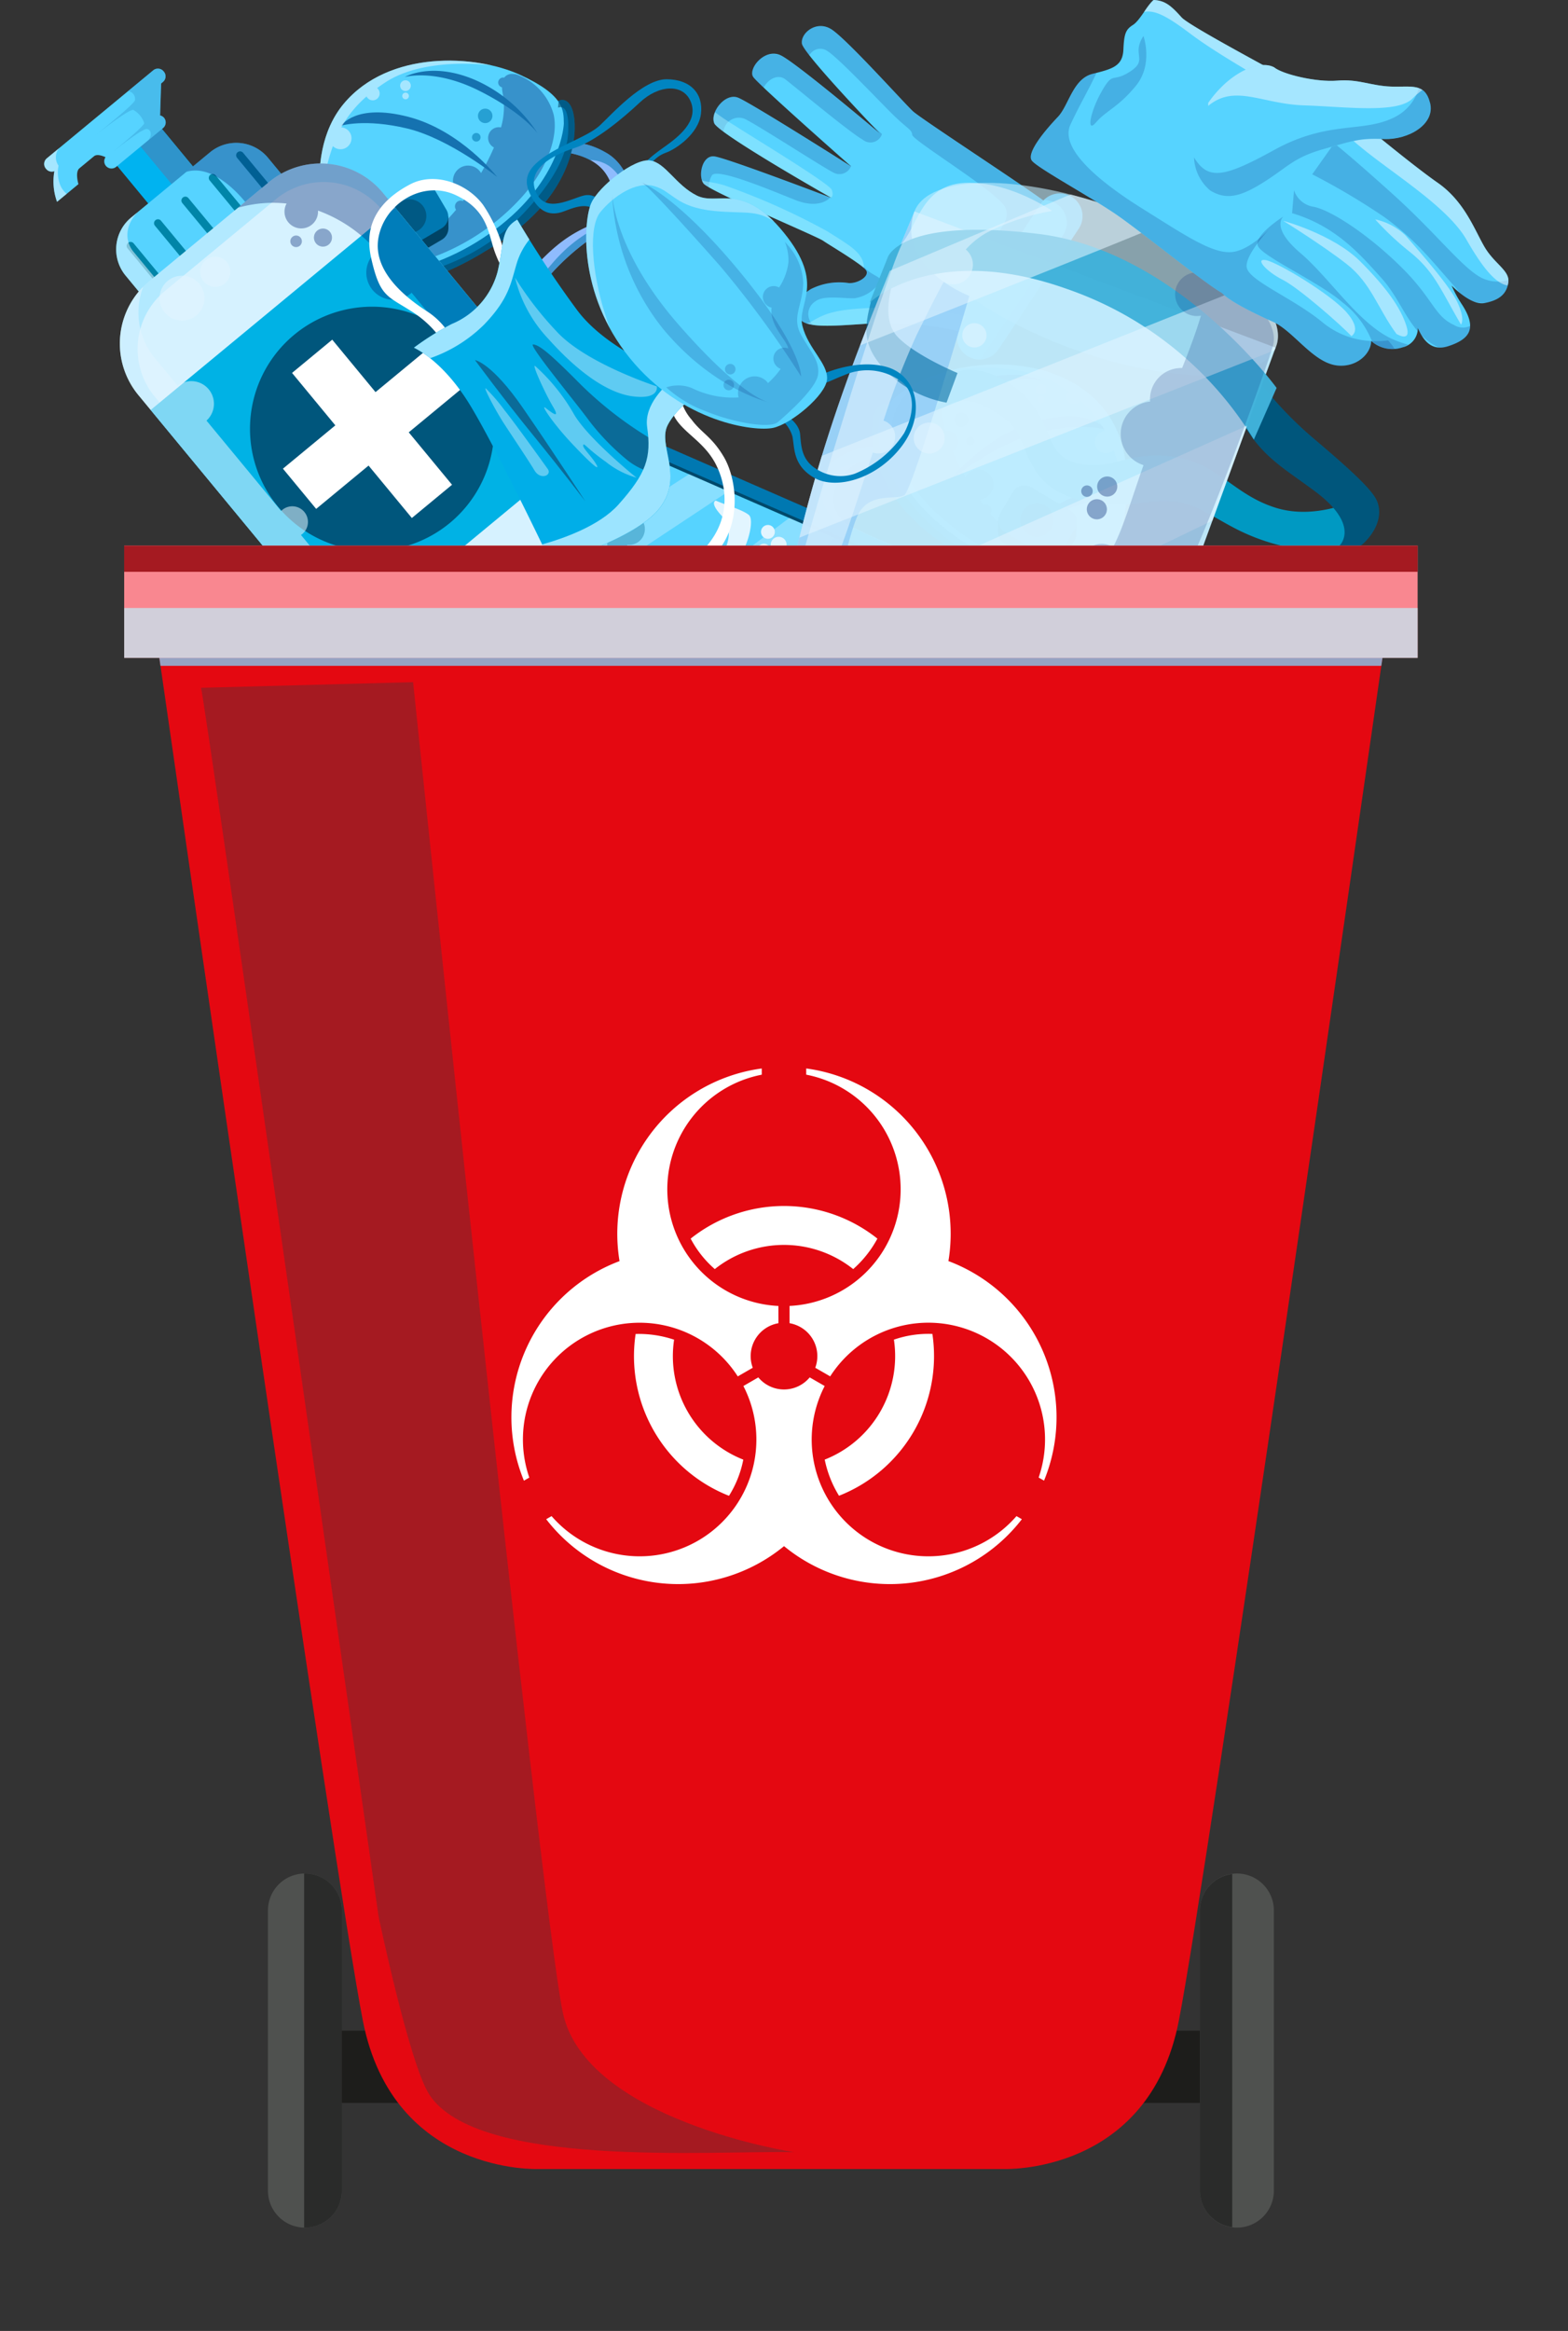 <svg xmlns="http://www.w3.org/2000/svg" width="188.348" height="279.804" viewBox="0 0 188.348 279.804">
  <rect x="0" y="0" width="188.348" height="279.804" fill="#333333" stroke="none"/>
  <g id="Grupo_70680" data-name="Grupo 70680" transform="translate(-833.584 -3723.685)">
    <g id="Grupo_70679" data-name="Grupo 70679" transform="translate(0 -7.196)">
      <g id="Grupo_70678" data-name="Grupo 70678">
        <g id="Grupo_70677" data-name="Grupo 70677">
          <g id="Grupo_70671" data-name="Grupo 70671">
            <g id="g4329">
              <path id="path4295" d="M901.515,3749.185s3.158.275,4.712,2.368,1.443,5-1.574,6.3-4.948,2.821-8.186,6.593-6.5,4.548-11.256,4.051-3.6-3.917-3.6-3.917l-1.155-.115s-.833,4.826,5.009,5.662,10.452-1.47,12.528-4.175a28.294,28.294,0,0,1,8.9-7.9c3.83-2.008,2.607-6.994-.39-8.772s-4.924-1.152-4.924-1.152Z" fill="#8fbbfd"/>
              <path id="path4297" d="M900.327,3743.222c.684-.633,1.963-.6,2.245,1.973s-.467,9.181-8.8,14.646c-7.693,5.049-10.741,5.014-15.693,5.116s-4.265-1.63-3.838-2.43S900.327,3743.222,900.327,3743.222Z" fill="#0078b1"/>
              <path id="path4299" d="M901.311,3745.732s-.225,6.749-8.283,12.726-16.482,6.1-18.317,4.417-5.254-13.063.165-19.544,15.871-5.916,21.217-3.454S901.279,3744.145,901.311,3745.732Z" fill="#56d3ff"/>
              <path id="path4301" d="M895.169,3739.76a1.141,1.141,0,0,0-1.023.442.627.627,0,0,0-.12-.013.6.6,0,0,0-.6.594v0a.594.594,0,0,0,.457.578,4.86,4.86,0,0,0,.09.76,8.831,8.831,0,0,1-.207,4.057,1.218,1.218,0,0,0-.261-.028,1.288,1.288,0,0,0-.588,2.434,28.246,28.246,0,0,1-1.548,3.07,1.811,1.811,0,0,0-3.374.913h0a1.812,1.812,0,0,0,1.663,1.806c-.152.222-.308.432-.464.643a.706.706,0,0,0-.267-.055.692.692,0,0,0-.692.693.7.7,0,0,0,.132.408,19.906,19.906,0,0,1-9.759,6.416s-2.254.468-1.326.708,3.765-.074,7.392-1.112a27.036,27.036,0,0,0,11.139-7.052c3.216-3.344,4.927-7.471,4.271-10.409a7.1,7.1,0,0,0-4.486-4.807A2.51,2.51,0,0,0,895.169,3739.76Z" fill="#002172" opacity="0.364" style="isolation: isolate"/>
              <path id="path4303" d="M873.53,3753.24s1.622-.438,5.5,1.111a13.374,13.374,0,0,1,5.988,5.325s-4.15-3.945-7.624-4.756a25.284,25.284,0,0,0-4.508-.811Z" fill="#1572b0"/>
              <path id="path4305" d="M885.285,3754.379a1.628,1.628,0,0,0-1.8-.094l-4.461,2.625-1.025.006.023,1.411v.005a1.63,1.63,0,0,0,.224.931l1.506,2.559a1.629,1.629,0,0,0,2.234.58l4.663-2.744a1.621,1.621,0,0,0,.8-1.416h.007l-.025-1.377-.528,0-1.181-2a1.632,1.632,0,0,0-.433-.484Z" fill="#004364"/>
              <path id="rect4307" d="M885.694,3753.492l1.506,2.56a1.629,1.629,0,0,1-.579,2.236l-4.661,2.744a1.63,1.63,0,0,1-2.236-.579l-1.507-2.559a1.629,1.629,0,0,1,.58-2.236l4.661-2.744A1.63,1.63,0,0,1,885.694,3753.492Z" fill="#0078b1"/>
              <path id="circle4309" d="M884.338,3758.1a2.015,2.015,0,1,1-.278-2.836A2.016,2.016,0,0,1,884.338,3758.1Z" fill="#005984"/>
              <path id="path4311" d="M874.572,3745.968s2.823-.883,7.925.338,10.813,5.824,10.813,5.824-4.343-5.586-10.69-7.229S874.572,3745.968,874.572,3745.968Z" fill="#1572b0"/>
              <path id="path4313" d="M882.207,3740.128s3.558-1.045,8.912,1.635,7.046,5.128,7.046,5.128a17.084,17.084,0,0,0-7.648-6.471C885.356,3738.266,882.207,3740.128,882.207,3740.128Z" fill="#1572b0"/>
              <path id="path4315" d="M886.994,3738.166c-4.429.1-9.069,1.519-12.117,5.165-4.874,5.828-2.6,15.6-.758,18.734l.187.137s-2.753-4.822-1.782-9.873a25.537,25.537,0,0,1,1.046-3.907,1.316,1.316,0,1,0,1.008-2.255,13.785,13.785,0,0,1,3.037-3.707.829.829,0,1,0,1.269-1.006c.335-.244.682-.487,1.055-.726,4.755-3.065,12.4-2.041,12.66-2.005A23.246,23.246,0,0,0,886.994,3738.166Z" fill="#e2f5ff" opacity="0.56" style="isolation: isolate"/>
              <path id="circle4317" d="M892.737,3744.791a.869.869,0,0,1-.869.869h0a.869.869,0,0,1-.869-.869h0a.868.868,0,0,1,.868-.868h0a.869.869,0,0,1,.869.868Z" fill="#0078b1" opacity="0.56" style="isolation: isolate"/>
              <path id="circle4319" d="M891.311,3747.362a.515.515,0,0,1-.516.515h0a.515.515,0,0,1-.516-.515h0a.516.516,0,0,1,.516-.517h0a.516.516,0,0,1,.516.517Z" fill="#0078b1" opacity="0.56" style="isolation: isolate"/>
              <path id="circle4321" d="M882.931,3741.162a.642.642,0,0,1-.643.643h0a.642.642,0,0,1-.642-.643h0a.643.643,0,0,1,.642-.642h0a.643.643,0,0,1,.643.642Z" fill="#e2f5ff" opacity="0.56" style="isolation: isolate"/>
              <path id="circle4323" d="M882.7,3742.4a.4.4,0,0,1-.4.4h0a.4.4,0,0,1-.4-.4h0a.4.4,0,0,1,.4-.4h0a.4.4,0,0,1,.4.4Z" fill="#e2f5ff" opacity="0.56" style="isolation: isolate"/>
              <path id="path4325" d="M902.351,3748.028a3.04,3.04,0,0,0-.767.1l-.069,1.053a8.858,8.858,0,0,1,2.947.917,4.156,4.156,0,0,1,2.324.732s3.127,2.2,1.111,5-4.339,2.389-8.074,6.78-6.662,7.421-13.143,6.586-5.735-3.5-5.624-3.975c.029-.126.216-.17.465-.175a4.218,4.218,0,0,1,.094-.472l-1.157-.116s-.831,4.826,5.01,5.663,10.452-1.471,12.528-4.175a28.28,28.28,0,0,1,8.9-7.9c3.83-2.009,2.606-6.995-.391-8.773A7.714,7.714,0,0,0,902.351,3748.028Z" fill="#0078b1" opacity="0.56" style="isolation: isolate"/>
              <path id="path4327" d="M901.263,3742.889a1.026,1.026,0,0,0-.57.1c-.053.449-.077.815-.077.815.767-.3,1.374.408,1.2,3.179s-2.019,5.823-4.647,8.743a25.825,25.825,0,0,1-13.723,8.081c-6.545,1.39-7.767.477-8.616.007-.654-.363-.464-1.166-.341-1.521a2.149,2.149,0,0,0-.246.236c-.427.8-1.116,2.53,3.837,2.429s8-.066,15.693-5.115c8.327-5.465,9.077-12.069,8.8-14.647-.176-1.61-.743-2.226-1.309-2.306Z" fill="#004364" opacity="0.546" style="isolation: isolate"/>
            </g>
            <g id="g3817">
              <path id="path31" d="M939.406,3785.66s-3.158.275-4.711,2.367-1.444,5,1.573,6.3,4.948,2.821,8.187,6.593,6.5,4.548,11.256,4.052,3.6-3.918,3.6-3.918l1.154-.116s.833,4.827-5.008,5.663-10.452-1.47-12.528-4.174a28.267,28.267,0,0,0-8.9-7.9c-3.83-2.01-2.607-7,.39-8.773s4.924-1.151,4.924-1.151Z" fill="#8fbbfd"/>
              <path id="path29" d="M940.595,3779.7c-.684-.634-1.964-.6-2.246,1.973s.468,9.18,8.795,14.645c7.694,5.049,10.741,5.015,15.693,5.116s4.265-1.63,3.838-2.43S940.595,3779.7,940.595,3779.7Z" fill="#0078b1"/>
              <path id="path27" d="M939.61,3782.206s.225,6.748,8.284,12.726,16.482,6.1,18.317,4.417,5.253-13.063-.165-19.544-15.871-5.916-21.218-3.454S939.643,3780.62,939.61,3782.206Z" fill="#56d3ff"/>
              <path id="path2359" d="M945.752,3776.233a1.145,1.145,0,0,1,1.024.443.681.681,0,0,1,.12-.013.6.6,0,0,1,.6.595v0a.6.6,0,0,1-.457.579,5.006,5.006,0,0,1-.091.76,8.858,8.858,0,0,0,.207,4.057,1.288,1.288,0,0,1,.85,2.406,28.245,28.245,0,0,0,1.547,3.07,1.811,1.811,0,0,1,3.374.914h0a1.811,1.811,0,0,1-1.663,1.8c.152.222.308.433.465.643a.692.692,0,0,1,.826,1.046,19.918,19.918,0,0,0,9.76,6.417s2.254.468,1.325.708-3.764-.075-7.391-1.112a27.043,27.043,0,0,1-11.14-7.053c-3.215-3.344-4.926-7.471-4.27-10.409a7.1,7.1,0,0,1,4.486-4.807A2.631,2.631,0,0,1,945.752,3776.233Z" fill="#002172" opacity="0.364" style="isolation: isolate"/>
              <path id="path53" d="M967.392,3789.714s-1.622-.438-5.5,1.111a13.381,13.381,0,0,0-5.988,5.325s4.15-3.945,7.624-4.756a25.31,25.31,0,0,1,4.509-.81Z" fill="#1572b0"/>
              <path id="rect39" d="M955.636,3790.853a1.631,1.631,0,0,1,1.8-.095l4.461,2.626,1.024.006-.022,1.412v0a1.619,1.619,0,0,1-.223.93l-1.506,2.559a1.629,1.629,0,0,1-2.235.58l-4.663-2.744a1.619,1.619,0,0,1-.8-1.416h-.007l.024-1.377.529,0,1.181-2.005a1.617,1.617,0,0,1,.432-.484Z" fill="#004364"/>
              <path id="rect35" d="M955.228,3789.967l-1.507,2.56a1.628,1.628,0,0,0,.579,2.235l4.662,2.744a1.629,1.629,0,0,0,2.236-.579l1.506-2.56a1.628,1.628,0,0,0-.579-2.235l-4.662-2.744A1.629,1.629,0,0,0,955.228,3789.967Z" fill="#0078b1"/>
              <path id="path41" d="M956.583,3794.577a2.015,2.015,0,1,0,.278-2.836A2.015,2.015,0,0,0,956.583,3794.577Z" fill="#005984"/>
              <path id="path49" d="M966.349,3782.442s-2.823-.882-7.925.338-10.813,5.825-10.813,5.825,4.344-5.587,10.691-7.229S966.349,3782.442,966.349,3782.442Z" fill="#1572b0"/>
              <path id="path51" d="M958.715,3776.6s-3.559-1.045-8.913,1.635-7.045,5.128-7.045,5.128a17.085,17.085,0,0,1,7.647-6.471C955.566,3774.739,958.715,3776.6,958.715,3776.6Z" fill="#1572b0"/>
              <path id="path2370" d="M953.928,3774.641c4.429.1,9.068,1.519,12.117,5.164,4.873,5.829,2.6,15.6.757,18.734l-.186.136s2.752-4.821,1.782-9.872a25.786,25.786,0,0,0-1.046-3.907,1.317,1.317,0,1,1-1.009-2.255,13.73,13.73,0,0,0-3.037-3.706.829.829,0,1,1-1.268-1.007c-.335-.244-.682-.487-1.055-.726-4.755-3.064-12.4-2.041-12.66-2A23.119,23.119,0,0,1,953.928,3774.641Z" fill="#e2f5ff" opacity="0.56" style="isolation: isolate"/>
              <path id="path2415" d="M948.185,3781.266a.869.869,0,0,0,.869.868h0a.868.868,0,0,0,.868-.868h0a.868.868,0,0,0-.868-.869h0a.869.869,0,0,0-.869.869Z" fill="#0078b1" opacity="0.56" style="isolation: isolate"/>
              <path id="path2417" d="M949.611,3783.835a.516.516,0,0,0,.516.517h0a.515.515,0,0,0,.515-.517h0a.516.516,0,0,0-.515-.516h0a.517.517,0,0,0-.516.516Z" fill="#0078b1" opacity="0.56" style="isolation: isolate"/>
              <path id="circle2444" d="M957.99,3777.637a.642.642,0,0,0,.643.642h0a.642.642,0,0,0,.643-.642h0a.643.643,0,0,0-.643-.643h0a.643.643,0,0,0-.643.643Z" fill="#e2f5ff" opacity="0.56" style="isolation: isolate"/>
              <path id="path2433" d="M958.22,3778.878a.4.4,0,0,0,.4.4h0a.4.4,0,0,0,.4-.4h0a.4.4,0,0,0-.4-.4h0a.4.4,0,0,0-.4.4Z" fill="#e2f5ff" opacity="0.56" style="isolation: isolate"/>
              <path id="path2449" d="M938.57,3784.5a3.044,3.044,0,0,1,.768.106l.068,1.053a8.84,8.84,0,0,0-2.946.916,4.165,4.165,0,0,0-2.324.732s-3.128,2.2-1.112,5,4.34,2.388,8.075,6.78,6.662,7.421,13.143,6.587,5.734-3.5,5.624-3.976c-.03-.126-.216-.17-.465-.175a4.583,4.583,0,0,0-.094-.472l1.156-.116s.832,4.826-5.01,5.663-10.452-1.47-12.528-4.175a28.261,28.261,0,0,0-8.9-7.9c-3.83-2.009-2.606-7,.391-8.773A7.722,7.722,0,0,1,938.57,3784.5Z" fill="#0078b1" opacity="0.56" style="isolation: isolate"/>
              <path id="path2481" d="M939.658,3779.363a1.024,1.024,0,0,1,.57.1c.053.449.078.815.078.815-.768-.3-1.375.408-1.205,3.179s2.02,5.823,4.648,8.744a25.826,25.826,0,0,0,13.723,8.08c6.544,1.39,7.767.477,8.615.007.655-.362.464-1.166.341-1.521a2.31,2.31,0,0,1,.247.236c.427.8,1.116,2.53-3.837,2.428s-8-.065-15.694-5.115c-8.326-5.464-9.076-12.068-8.795-14.645.176-1.612.743-2.227,1.309-2.307Z" fill="#004364" opacity="0.546" style="isolation: isolate"/>
            </g>
            <g id="layer7">
              <g id="g3798">
                <path id="rect59" d="M846.619,3747.218l3.1-2.559a1.474,1.474,0,0,1,2.079.2l7.4,8.951a1.473,1.473,0,0,1-.2,2.079l-3.1,2.559a1.473,1.473,0,0,1-2.079-.2l-7.4-8.95A1.474,1.474,0,0,1,846.619,3747.218Z" fill="#00b3f0"/>
                <path id="rect59-9" d="M849.432,3744.893l.283-.234a1.474,1.474,0,0,1,2.079.2l7.4,8.951a1.473,1.473,0,0,1-.2,2.079l-.283.234a1.473,1.473,0,0,1-2.079-.2l-7.4-8.951A1.473,1.473,0,0,1,849.432,3744.893Z" fill="#2f94cb"/>
                <path id="rect57" d="M849.343,3756.988l9.456-7.816a4.953,4.953,0,0,1,6.989.663l5.2,6.293a4.952,4.952,0,0,1-.663,6.989l-9.455,7.817a4.954,4.954,0,0,1-6.989-.663l-5.2-6.294A4.954,4.954,0,0,1,849.343,3756.988Z" fill="#56d3ff"/>
                <g id="g82">
                  <path id="rect69" d="M848.97,3760.03a.473.473,0,0,1,.667.063l6,7.256a.473.473,0,0,1-.73.6l-6-7.256A.473.473,0,0,1,848.97,3760.03Z" fill="#0085a8"/>
                  <path id="rect71" d="M852.258,3757.312a.472.472,0,0,1,.666.064l6,7.255a.473.473,0,1,1-.729.6l-6-7.256A.472.472,0,0,1,852.258,3757.312Z" fill="#0085a8"/>
                  <path id="rect73" d="M855.546,3754.594a.472.472,0,0,1,.666.063l6,7.256a.473.473,0,0,1-.729.6l-6-7.256A.472.472,0,0,1,855.546,3754.594Z" fill="#0085a8"/>
                  <path id="rect75" d="M858.833,3751.876a.472.472,0,0,1,.666.064l6,7.255a.473.473,0,1,1-.728.6l-6-7.255A.475.475,0,0,1,858.833,3751.876Z" fill="#0085a8"/>
                  <path id="rect67" d="M862.121,3749.159a.472.472,0,0,1,.666.063l6,7.256a.473.473,0,0,1-.729.6l-6-7.256A.471.471,0,0,1,862.121,3749.159Z" fill="#0085a8"/>
                </g>
                <path id="path2649" d="M849.343,3756.988a4.954,4.954,0,0,0-.662,6.99l2.285,2.764a17.128,17.128,0,0,0,1.911-1.7l-3.261-3.945c-.917-1.109-1.168-2.954.446-4.7Z" fill="#e2f5ff" opacity="0.56" style="isolation: isolate"/>
                <path id="path2682" d="M855.971,3751.508c3.627-1.109,7.314,3.923,7.314,3.923l4.677-2.967-2.174-2.629a4.956,4.956,0,0,0-6.991-.663Z" fill="#002172" opacity="0.364" style="isolation: isolate"/>
                <path id="rect55" d="M851.52,3764.622l14.366-11.877a9.712,9.712,0,0,1,13.7,1.3l24.394,29.507a9.713,9.713,0,0,1-1.3,13.7l-14.366,11.876a9.711,9.711,0,0,1-13.7-1.3l-24.394-29.508A9.711,9.711,0,0,1,851.52,3764.622Z" fill="#b2e9ff"/>
                <path id="path63" d="M839.212,3749.884a.876.876,0,0,0-.119,1.237l.043.051a.866.866,0,0,0,.98.254,7.126,7.126,0,0,0,.321,3.682l2.568-2.123s-.431-1.448.116-1.9l1.752-1.448c.347-.287.964-.078,1.387.114a.864.864,0,0,0,.043,1.039.875.875,0,0,0,1.235.117l5.63-4.653a.876.876,0,0,0,.117-1.236.864.864,0,0,0-.471-.281l.124-3.837.215-.177a.876.876,0,0,0,.117-1.236l-.042-.051a.876.876,0,0,0-1.236-.117Z" fill="#56d3ff"/>
                <path id="rect55-4" d="M853.392,3765.816l13.315-11.008a9,9,0,0,1,12.7,1.2l22.609,27.349a9,9,0,0,1-1.205,12.7L887.5,3807.07a9,9,0,0,1-12.7-1.205l-22.609-27.349a9,9,0,0,1,1.205-12.7Z" fill="#d6f2ff"/>
                <path id="rect84" d="M851.683,3780.095l22.931,27.738c.131.158.271.3.409.449l29.324-24.242c-.118-.164-.233-.328-.363-.487l-22.931-27.738Z" fill="#00b2e5"/>
                <path id="path2529" d="M889.576,3773.016a14.662,14.662,0,1,1-20.643-1.958A14.662,14.662,0,0,1,889.576,3773.016Z" fill="#00567c"/>
                <path id="rect2533" d="M868.664,3775.646l5.2,6.294-6.294,5.2,3.991,4.828,6.294-5.2,5.2,6.293,4.827-3.99-5.2-6.293,6.295-5.2-3.991-4.828-6.294,5.2-5.2-6.295Z" fill="#fff"/>
                <path id="path2553" d="M850.783,3765.3a9.71,9.71,0,0,0-.563,13.028l24.394,29.507a9.7,9.7,0,0,0,12.583,2.088,10.132,10.132,0,0,1-8.089-3.487l-1.1-1.333c.085-.058.166-.119.245-.184a3.1,3.1,0,0,0-3.948-4.777h0c-.079.066-.154.136-.226.208l-4.341-5.251c.053-.035.1-.072.154-.112a1.882,1.882,0,0,0,.252-2.649v0a1.881,1.881,0,0,0-2.649-.25c-.049.04-.1.083-.141.128l-8.966-10.846a2.721,2.721,0,0,0-3.464-4.19l-2.583-3.124a8.6,8.6,0,0,1-1.555-8.754Z" fill="#e2f5ff" opacity="0.56" style="isolation: isolate"/>
                <path id="path2592" d="M857.523,3764.955a2.694,2.694,0,1,1-3.792-.359A2.7,2.7,0,0,1,857.523,3764.955Z" fill="#e2f5ff" opacity="0.56" style="isolation: isolate"/>
                <path id="path2594" d="M860.835,3762.358a1.808,1.808,0,0,1-.241,2.545h0a1.809,1.809,0,0,1-2.546-.241h0a1.808,1.808,0,0,1,.242-2.545h0a1.808,1.808,0,0,1,2.545.241Z" fill="#e2f5ff" opacity="0.56" style="isolation: isolate"/>
                <path id="path2602" d="M862.167,3755.82a15.352,15.352,0,0,1,5.843-.508,2.013,2.013,0,1,0,3.77.848,17.167,17.167,0,0,1,7.086,4.864l-.1.076a3.254,3.254,0,0,0-.434,4.583h0a3.256,3.256,0,0,0,4.583.435c.037-.031.073-.063.109-.1l16.019,19.377a22.063,22.063,0,0,1,1.619,2.21,1.8,1.8,0,0,0,1.434,3.133c.709,2.791-.437,5.039-3.061,7.207l-14.35,11.863a2.226,2.226,0,0,0-.859,1.4,9.711,9.711,0,0,0,4.488-2.08l14.366-11.877a9.711,9.711,0,0,0,1.3-13.7l-24.393-29.508a9.711,9.711,0,0,0-13.7-1.3Z" fill="#002172" opacity="0.364" style="isolation: isolate"/>
                <path id="circle2639" d="M873.214,3758.71a1.085,1.085,0,0,1-.145,1.528h0a1.085,1.085,0,0,1-1.527-.145h0a1.084,1.084,0,0,1,.145-1.527h0a1.085,1.085,0,0,1,1.527.144Z" fill="#002172" opacity="0.364" style="isolation: isolate"/>
                <path id="circle2641" d="M869.688,3759.405a.7.7,0,0,1-.092.978h0a.7.7,0,0,1-.978-.093h0a.694.694,0,0,1,.093-.977h0a.693.693,0,0,1,.977.092Z" fill="#002172" opacity="0.364" style="isolation: isolate"/>
                <path id="path2730" d="M848.966,3741.82a.946.946,0,0,1,.832,1.09c-.129.543-4.928,4.347-4.928,4.347s4.221-3.366,4.745-3.174a2.824,2.824,0,0,1,1.29,1.575c.029.384-3.964,3.609-3.964,3.609s3.672-2.974,4.281-2.9c.557.063.653.869.111,1.407l1.835-1.516a.876.876,0,0,0,.117-1.236.857.857,0,0,0-.471-.28l.124-3.838.215-.177a.876.876,0,0,0,.117-1.236l-.042-.051a.876.876,0,0,0-1.236-.117Z" fill="#2f94cb" opacity="0.364" style="isolation: isolate"/>
                <path id="path2757" d="M839.212,3749.884a.876.876,0,0,0-.119,1.237l.043.051a.866.866,0,0,0,.98.254,7.126,7.126,0,0,0,.321,3.682l1.162-.961a2.642,2.642,0,0,1-.736-.943,4.109,4.109,0,0,1-.247-2.437,1.74,1.74,0,0,1,.054-2.088Z" fill="#e2f5ff" opacity="0.56" style="isolation: isolate"/>
              </g>
            </g>
            <g id="layer8">
              <g id="g3844">
                <path id="path193" d="M949.541,3800.564a9.227,9.227,0,0,1,6.5,1.793c2.812,2.308.909,4.746-.52,4.785s-4.569-2.281-4.569-2.281l-.358-1.329s2.063,2.15,4.138,2.257,1.7-2.439-.093-3.325a12.456,12.456,0,0,0-4.838-.772Z" fill="#061964"/>
                <path id="path195" d="M909.391,3784.348s-5.814-2.894-6.636-2.247a11.384,11.384,0,0,0-2.864,4.028c-.206,1.03,5.515,4.867,5.515,4.867l.662-.872s-3.55-1.941-4.18-3.284a2.229,2.229,0,0,1,1.035-2.939c.87-.524,5,1.744,5,1.744Z" fill="#061964"/>
                <path id="path163" d="M910.564,3783.157a3.207,3.207,0,0,0-4.053,1.351c-2.561,4.987-6.866,16.043,2.657,20.2,7.393,3.225,12.27-.668,14.195-2.737a2.118,2.118,0,0,1,2.268-.547l.536.234.534.233a2.118,2.118,0,0,1,1.142,2.034c-.207,2.819.258,9.042,7.65,12.266,9.525,4.155,14.7-6.521,16.612-11.792a3.205,3.205,0,0,0-1.766-3.889l-19.888-8.676Z" fill="#0078b1"/>
                <path id="path187-9" d="M910.941,3785.043a2.709,2.709,0,0,0-3.423,1.142c-2.163,4.212-5.8,13.55,2.246,17.059,6.244,2.723,10.864-1.714,12.489-3.461a1.787,1.787,0,0,1,1.915-.462l.453.2,3.886,1.695.453.2a1.789,1.789,0,0,1,.964,1.718c-.175,2.38-.285,8.785,5.959,11.508,8.044,3.509,12.416-5.507,14.031-9.958a2.707,2.707,0,0,0-1.492-3.285l-16.8-7.328-3.887-1.695Z" fill="#00496b"/>
                <path id="path187" d="M911.6,3785.737a2.591,2.591,0,0,0-3.275,1.092c-2.07,4.03-5.547,12.964,2.148,16.321,5.974,2.606,10.394-1.639,11.949-3.311a1.71,1.71,0,0,1,1.832-.442l.433.189,3.718,1.622.433.188a1.712,1.712,0,0,1,.923,1.644c-.168,2.278-.272,8.405,5.7,11.011,7.7,3.357,11.878-5.269,13.424-9.527a2.593,2.593,0,0,0-1.428-3.144l-16.071-7.01-3.718-1.622Z" fill="#56d3ff"/>
                <path id="path187-5" d="M932.752,3812.024a9.034,9.034,0,0,0,2.354,1.519c7.394,3.224,11.412-5.063,12.9-9.155a2.489,2.489,0,0,0-1.371-3.02l-1.439-.628a7.866,7.866,0,0,1-.178,1.335,18.11,18.11,0,0,1-2,4.392,16.119,16.119,0,0,1-3.014,3.761,8.038,8.038,0,0,1-2.836,1.677,7.307,7.307,0,0,1-2.558.34A14.774,14.774,0,0,1,932.752,3812.024Z" fill="#0b91c4"/>
                <path id="path2182" d="M913.774,3787.035l-1.6-.7a2.49,2.49,0,0,0-3.147,1.049c-1.989,3.872-5.328,12.456,2.066,15.681.086.037.163.044.249.078a7,7,0,0,1-1.8-2.229,7.085,7.085,0,0,1-.593-1.908,8.823,8.823,0,0,1-.054-2.363,15.684,15.684,0,0,1,1.155-4.522,15.034,15.034,0,0,1,1.84-3.176A8.023,8.023,0,0,1,913.774,3787.035Z" fill="#0b91c4"/>
                <path id="circle2187" d="M913.263,3790.669a1.871,1.871,0,1,1-.967-2.463h0a1.871,1.871,0,0,1,.967,2.463Z" fill="#56d3ff"/>
                <path id="path2185" d="M938.485,3812.15a1.871,1.871,0,1,1-.967-2.463h0a1.87,1.87,0,0,1,.967,2.463Z" fill="#56d3ff"/>
                <path id="path2189" d="M919.57,3790.976c1.135.508,3.265,1.109,3.986,1.739s-.216,4.824-2.8,7.29-5.555,2.242-5.181,1.871a9.246,9.246,0,0,0,4.3-3.613c1.885-2.856,1.324-4.47.386-5.479C918.742,3791.15,919.57,3790.976,919.57,3790.976Z" fill="#e2f5ff"/>
                <path id="path2191" d="M939.135,3799.072a4.6,4.6,0,0,0-5.533,2.275c-1.33,2.717-.97,7.349-1.057,8.228s-1.294.87-1.874-3.286-.1-7.343,1.158-9.268,5.517.489,6.654.825S939.135,3799.072,939.135,3799.072Z" fill="#e2f5ff"/>
                <path id="path2193" d="M911.13,3799.428a1.1,1.1,0,0,1-1.451.569h0a1.1,1.1,0,0,1-.569-1.45h0a1.1,1.1,0,1,1,2.02.881Z" fill="#0b91c4"/>
                <path id="path2195" d="M912.229,3800.744a.674.674,0,1,1-.348-.887A.673.673,0,0,1,912.229,3800.744Z" fill="#0b91c4"/>
                <path id="path2199" d="M912.782,3799.229a.608.608,0,1,1-.314-.8A.607.607,0,0,1,912.782,3799.229Z" fill="#0b91c4"/>
                <path id="path2201" d="M943.952,3802.028a1.431,1.431,0,1,1-.739-1.884A1.431,1.431,0,0,1,943.952,3802.028Z" fill="#0b91c4"/>
                <path id="path2203" d="M943.651,3804.848a.837.837,0,1,1-.433-1.1A.837.837,0,0,1,943.651,3804.848Z" fill="#0b91c4"/>
                <path id="path2205" d="M941.407,3803.434c-.2.447-.577.712-.854.591h0c-.276-.12-.342-.58-.147-1.027h0c.2-.448.578-.712.854-.592h0c.276.121.342.581.147,1.028Z" fill="#0b91c4"/>
                <path id="path2209" d="M910.888,3795.151a1.9,1.9,0,0,1-2.505.983h0a1.9,1.9,0,0,1-.983-2.505h0a1.9,1.9,0,0,1,2.505-.983h0a1.9,1.9,0,0,1,.983,2.5Z" fill="#0b91c4"/>
                <path id="path2211" d="M926.587,3795.06a.83.83,0,1,1-.429-1.092A.829.829,0,0,1,926.587,3795.06Z" fill="#e2f5ff"/>
                <path id="path2227" d="M926.051,3797.227a.77.77,0,0,1-1.014.4h0a.77.77,0,0,1-.4-1.014h0a.77.77,0,0,1,1.014-.4h0a.769.769,0,0,1,.4,1.013Z" fill="#e2f5ff"/>
                <path id="path2229" d="M927.995,3796.656a.956.956,0,0,1-1.258.494h0a.955.955,0,0,1-.493-1.258h0a.955.955,0,0,1,1.257-.493h0a.955.955,0,0,1,.494,1.257Z" fill="#e2f5ff"/>
                <g id="g2324">
                  <path id="path2296" d="M916.345,3787.806l-10.541,6.786a9.127,9.127,0,0,0,.691,4.928l14.579-9.65Zm12.041,5.253-14.49,10.9c4.221.176,7.29-2.784,8.531-4.118a1.71,1.71,0,0,1,1.832-.442l.433.189,3.425,1.494,5.7-5.656-2.42-1.055Zm13.884,6.057-11.2,11.028a8.975,8.975,0,0,0,4.4,3.908c.109.048.215.083.323.127l12.258-12.427a2.5,2.5,0,0,0-.584-.371Z" fill="#e2f5ff" opacity="0.36" style="isolation: isolate"/>
                </g>
                <path id="path2246" d="M936.822,3794.61l-.066.014s13.854,6.029,14.544,8.495-3.055,9.347-6.1,11.57a19.522,19.522,0,0,1-3.8,2.25c5.824-1.243,9.228-8.489,10.7-12.542a3.207,3.207,0,0,0-1.765-3.89Z" fill="#e2f5ff" opacity="0.36" style="isolation: isolate"/>
                <path id="path2278" d="M910.565,3783.157a3.207,3.207,0,0,0-4.054,1.351c-2.562,4.987-6.868,16.043,2.656,20.2a13.623,13.623,0,0,0,5.481,1.22c-.718-.192-1.544-.409-2.538-.731-3.035-.984-7.444-2.791-8.163-7.113s1.549-11.97,3.565-13.731c1.095-.958,2.954-.868,4.434-.592Z" fill="#00496b" opacity="0.36" style="isolation: isolate"/>
              </g>
            </g>
            <g id="layer9">
              <g id="g3893">
                <path id="path200" d="M949.136,3770.748a37.822,37.822,0,0,0-9.573-1.107c-4.55.2-9.107.886-9.908-.515s-.221-2.56,1.311-3.534a7.588,7.588,0,0,1,4.568-.73c1.093.061,2.429-.78,2.127-1.457s-4.365-3.045-5.194-3.623-13.731-5.967-14.387-6.889-.166-3.417,1.317-3.235,14.081,4.987,14.081,4.987-13.566-7.7-14.1-8.974,1.3-3.7,2.877-3.059,13.565,8.243,13.565,8.243-11.067-9.747-11.751-10.724,1.389-3.575,3.353-2.578,11.814,9.315,11.814,9.315-9.147-9.523-9.327-10.754,1.7-2.827,3.491-1.746,8.776,8.878,9.843,9.867,15.242,10.178,16.306,11.211-10.418,15.3-10.418,15.3Z" fill="#56d3ff"/>
                <path id="path2792" d="M919.623,3743.986a2.031,2.031,0,0,0-.262,1.695,4.523,4.523,0,0,0,1.127,1.015,1.852,1.852,0,0,1,2.59-1.529c1.732.859,9.239,5.731,10.643,6.444a1.491,1.491,0,0,0,2.074-.751c-.015-.009-11.978-7.6-13.556-8.239-.987-.4-2.071.4-2.616,1.365Zm4.672-5.352a1.408,1.408,0,0,0-.243,1.506,16.194,16.194,0,0,0,1.255,1.266c.479-.934,1.664-1.733,2.628-.987,1.479,1.143,7.538,6.218,9.275,7.228a1.455,1.455,0,0,0,2.317-.675l-1.7-1.56c.821.871,1.391,1.467,1.391,1.467s-9.85-8.32-11.814-9.316a2.492,2.492,0,0,0-3.109,1.071Zm-6.161,11.734a2.675,2.675,0,0,0-.075,2.536,2.808,2.808,0,0,0,.681.482,2.556,2.556,0,0,1,.335-1.412c.466-1.062,7,1.711,10.023,2.908,2.952,1.169,4.143-.219,4.2-.286-.3-.115-12.457-4.748-13.922-4.928A1.24,1.24,0,0,0,918.134,3750.368Zm11.975-15.188a1.47,1.47,0,0,0-.217.944,5.494,5.494,0,0,0,.911,1.4,1.492,1.492,0,0,1,2.1-.563c1.36.813,6.225,6,7.972,7.71s2.215,1.726,2.289,2.4,9.325,6.283,10.971,8.4-2.466,4.243-1.648,6.164.233,3.232-1.042,5.452a19.672,19.672,0,0,0-1.138,2.169c2.638-3.332,10.116-12.939,9.23-13.8-1.065-1.034-15.241-10.222-16.307-11.211s-8.048-8.786-9.844-9.868a2.364,2.364,0,0,0-3.273.8Zm5.224,15.269.463.41.03-.051-.493-.359Zm-2.028,4.119.014.009v0Zm-3.66,12.211a2.077,2.077,0,0,0-.012,2.358,2.128,2.128,0,0,0,1.592.743,1.8,1.8,0,0,1,.3-2.823c.979-.759,3.238-.346,4.663-.368a4.459,4.459,0,0,0,3.046-1.884c.546-.644-.877-.773-1.766-1.778a4.95,4.95,0,0,0-1.085-.676,4.934,4.934,0,0,1,1.251,1.065c.3.677-1.032,1.518-2.126,1.456a7.605,7.605,0,0,0-4.568.731,4.366,4.366,0,0,0-1.3,1.176Z" fill="#002172" opacity="0.181" style="isolation: isolate"/>
                <path id="path2824" d="M919.48,3744.351a1.787,1.787,0,0,0-.1,1.32c.52,1.25,13.518,8.646,13.953,8.893l.074.029s.356-.144.089-.919-10.42-6.88-11.456-7.6a27.668,27.668,0,0,1-2.563-1.719Zm-1.574,8.167a1.441,1.441,0,0,0,.174.375c.656.922,13.559,6.312,14.388,6.889.721.5,3.883,2.361,4.894,3.28-.023-1.836-1.713-2.7-4.347-4.381a80.616,80.616,0,0,0-12.409-5.55c-1.368-.414-2.132-.381-2.7-.613Zm12.54,17.18c1.672.594,5.4.107,9.117-.056a37.833,37.833,0,0,1,9.572,1.106s.588-.744.92-1.162a.871.871,0,0,0-.318-.617c-.772-.672-8.661-1.306-12.2-1.092s-4.726.569-6.377,1.544a2.254,2.254,0,0,1-.712.277Z" fill="#b5f6ff" opacity="0.416" style="isolation: isolate"/>
                <path id="rect2856" d="M948.98,3769.8l9.64-14.483a2.726,2.726,0,1,1,4.539,3.021l-9.64,14.484a2.726,2.726,0,1,1-4.539-3.022Z" fill="#56d3ff"/>
                <path id="rect2858" d="M958.974,3754.892a2.729,2.729,0,0,1,2.295,4.239l-9.639,14.482a2.775,2.775,0,0,1-.356.431,2.72,2.72,0,0,0,2.246-1.217l9.639-14.483a2.726,2.726,0,0,0-4.185-3.451Z" fill="#002172" opacity="0.181" style="isolation: isolate"/>
              </g>
            </g>
            <g id="layer10">
              <g id="g3856">
                <path id="path236" d="M894.649,3763.994s-.636-.3-1.543-2.631-.787-5.171-4.743-7.044-8.591.967-9.323,5.12,3.573,7.349,5.852,8.823a8.779,8.779,0,0,1,3.157,3.592l-1.162.2a12.539,12.539,0,0,0-4-3.879c-2.829-1.807-3.69-1.714-4.73-6.369s1.775-7.261,4.7-8.8,6.841-.12,8.759,2.474a17.991,17.991,0,0,1,2.653,6.23,6.684,6.684,0,0,1,.374,2.287Z" fill="#fff"/>
                <path id="path238" d="M914.109,3779.24c.237,3.243,3.793,3.982,5.518,7.489s1.634,8.436-3.893,12.066-9.6.8-10.65-.569a8.062,8.062,0,0,1-1.355-2.442l-1.187.337s.387,3.367,4.821,4.931,9.219-.2,12.34-3.89,2.28-8.971.831-11.428-2.653-2.833-3.879-4.485a5.808,5.808,0,0,1-1.294-2.469Z" fill="#fff"/>
                <path id="path203" d="M895.719,3757.249c-2.017,1.169-1.557,2.782-2.357,6.219a9.392,9.392,0,0,1-5.5,6.3,32.753,32.753,0,0,0-4.553,2.849s3.448,1.474,6.759,6.927,9.745,18.986,9.745,18.986,10.1-2.844,13.032-6.687-.288-7.461.929-9.9,4.653-4.563,4.653-4.563-11.116-3.251-15.58-9.357a128.328,128.328,0,0,1-7.128-10.771Z" fill="#00aee8"/>
                <path id="path205" d="M895.718,3757.248c-2.016,1.17-1.556,2.783-2.356,6.22a9.4,9.4,0,0,1-5.5,6.3,32.855,32.855,0,0,0-4.553,2.849,10.283,10.283,0,0,1,1.936,1.265,17.222,17.222,0,0,0,6.492-4.039c3.066-3.193,3.2-5.016,3.968-7.509a8.495,8.495,0,0,1,1.468-2.694C896.289,3758.217,895.718,3757.248,895.718,3757.248Z" fill="#9ce4ff"/>
                <path id="path232" d="M890.64,3774.107s3.431,4.659,6.979,9.009,6.265,7.934,6.265,7.934-3.69-5.693-7.474-11.177S890.64,3774.107,890.64,3774.107Z" fill="#0b6b98"/>
                <path id="path234" d="M911.59,3783.449a45.086,45.086,0,0,1-8.3-6.459c-3.857-3.885-4.906-4.663-5.655-4.764s5.16,7.02,6.743,9.195a28.25,28.25,0,0,0,4.36,4.528,7.873,7.873,0,0,0,2.318,1.378s.416.07.717-1.386A4.27,4.27,0,0,0,911.59,3783.449Z" fill="#0b6b98"/>
                <path id="path207" d="M914.819,3776.082c-1.394,1.077-3.881,3.4-3.5,6.066.524,3.669-.1,5.555-3.445,9.3-2.278,2.554-6.609,4.068-9.164,4.785.675,1.4,1.1,2.292,1.1,2.292s10.1-2.843,13.034-6.686-.289-7.462.927-9.9,4.655-4.564,4.655-4.564S916.923,3776.933,914.819,3776.082Z" fill="#9ce4ff"/>
                <path id="path2877" d="M912.477,3777.262s-8.526-2.749-12.043-6.607a40.459,40.459,0,0,1-4.984-6.447,16.267,16.267,0,0,0,4.031,7.38c3.446,3.848,7.054,6.517,10.211,6.884s2.785-1.21,2.785-1.21Z" fill="#e2f5ff" opacity="0.422" style="isolation: isolate"/>
                <path id="path2879" d="M910.051,3788.23s-5.959-4.776-7.6-7.761a22.979,22.979,0,0,0-4.55-5.623c-.553-.51,1.126,3.2,2.106,4.845s-.252.647-.9.148.857,1.827,3.216,4.326,3.438,3.384,2.858,2.411-1.654-1.946-1.544-2.261.348.321,2.715,2a10.536,10.536,0,0,0,3.7,1.913Z" fill="#e2f5ff" opacity="0.422" style="isolation: isolate"/>
                <path id="path2881" d="M899.415,3787.224s-4.073-5.687-5.218-7.089a21.815,21.815,0,0,0-2.253-2.626c-.364-.236,1.206,2.718,2.169,4.2s2.985,4.485,3.674,5.645S899.852,3787.993,899.415,3787.224Z" fill="#e2f5ff" opacity="0.422" style="isolation: isolate"/>
              </g>
            </g>
            <g id="layer11">
              <g id="g3875">
                <path id="path282" d="M946.253,3779.2c2.649.364,2.95-1.177,6.743,1.052s2.838,3.971,5.177,7.415,7.886,4.265,13.021,3.522,6.622.983,10.835,3.166a24.48,24.48,0,0,0,12.221,2.685c2.924-.293,2.881-6.447,2.881-6.447s-5.177,2.826-10.285,1.247-6.966-5.387-12.333-6.147-7.4,1.82-11.593.775-2.546-5.248-7.267-8.971-8.11-1.61-8.11-1.61Z" fill="#0099c2"/>
                <path id="path284" d="M983.233,3782.268c2.28,3.669,4.791,4.961,8.369,7.639s4,4.877,3.07,6.247a2.544,2.544,0,0,1-2.563,1s3.431.735,5.306-1.091,2.245-3.87,1.427-5.341-3.774-4.086-7.55-7.283a44.575,44.575,0,0,1-6.287-6.571Z" fill="#00567c"/>
                <path id="path241" d="M986.874,3772.449c-1.694,4.56-12.8,4.644-24.8.186h0c-12-4.457-20.356-11.767-18.663-16.328s12.8-4.645,24.8-.188,20.357,11.769,18.663,16.33Z" fill="#c2edff" opacity="0.589" style="isolation: isolate"/>
                <path id="path243" d="M943.43,3756.262c-6.26,15.036-12.642,29.727-16.452,51.739,1.527-2.173,7.672-4.6,16.141-1.458,8.937,3.32,15.414,8.077,14.469,10.625l.046.016,2.271-6.112c3.165-8.52,13.3-1.253,17.114-11.675l9.785-26.783Z" fill="#c2edff" opacity="0.959" style="isolation: isolate"/>
                <path id="path256" d="M933.318,3805.251c-.268.033-.62-.019-.874.026a11.951,11.951,0,0,0-3.49,1.138,5.568,5.568,0,0,0-1.977,1.585c-1.979,5,4.391,6.17,4.391,6.17s1.177-5.408,1.95-8.919Z" fill="#416e89"/>
                <path id="path275" d="M943.43,3756.262c-1.565,3.759-3.138,7.5-4.676,11.331s-3.042,7.771-4.469,11.923-2.777,8.52-4.009,13.228-2.346,9.753-3.3,15.256a5.568,5.568,0,0,1,1.977-1.585,11.951,11.951,0,0,1,3.49-1.138c.254-.044.606.006.874-.026,1.141-5.178,2.513-11.027,3.363-12.645,1.428-2.717,4.516-1.634,5.54-2.3s7.8-23.9,7.8-23.9-8.919-3.427-6.594-10.148Z" fill="#80c0f4" opacity="0.589" style="isolation: isolate"/>
                <path id="path280" d="M938.278,3766.739c-.748,3.158-1.418,5.372,1.686,8.63a13.82,13.82,0,0,0,7.319,3.847l1.316-3.56s-4.928-2.028-7.156-4.3-.6-6.625-.258-7.84-2.907,3.219-2.907,3.219Z" fill="#006ba2" opacity="0.589" style="isolation: isolate"/>
                <path id="path278" d="M938.038,3767.224s7.663-7.361,23.667-1.671a42.449,42.449,0,0,1,22.49,18.1l2.735-6.207s-11.972-16.448-28.587-18.483-18.121,2.81-18.121,2.81Z" fill="#41b2da" opacity="0.978" style="isolation: isolate"/>
                <g id="g2986">
                  <path id="path2962" d="M962.166,3754.23l-21.692,9.157c-1.209,2.933-2.405,5.905-3.571,8.96,12.278-4.852,27.505-10.9,35.825-14.339-1.461-.683-2.976-1.316-4.517-1.889A59.356,59.356,0,0,0,962.166,3754.23Zm21.485,10.913L932.308,3785.6c-.956,3.116-1.858,6.381-2.7,9.818l57.089-22.5.1-.269c.029-.064.057-.13.081-.2.731-1.97-.411-4.56-3.223-7.306Zm-.267,16.831L927.142,3807.1c-.055.3-.112.593-.165.9,1.527-2.173,7.673-4.6,16.142-1.457,1.644.611,3.2,1.272,4.652,1.957l31.447-15.125Z" fill="#e2f5ff" opacity="0.56" style="isolation: isolate"/>
                </g>
                <path id="path2897" d="M978.392,3763.389c-.172.012-.277.031-.277.031a1.406,1.406,0,0,1,.224.352,2.618,2.618,0,1,0-.5,5c-.541,1.842-1.343,3.995-2.257,6.284l-.108,0a3.752,3.752,0,0,0-3.751,3.75c0,.092,0,.185.011.277a3.915,3.915,0,0,0-.791,7.63c-1.407,3.982-2.392,7.411-3.655,9.851a2.515,2.515,0,0,0-3.875,2.114h0a2.514,2.514,0,0,0,.486,1.484c-3.276,1.522-5.592-.658-7.576,2.189-.052.074-.081.13-.131.2a2.2,2.2,0,1,0-2.436,3.646,1.6,1.6,0,0,1-1.912.643c-1.777-.642-4.83-3.23-12.325-4.429s-12.568,4.6-12.568,4.6,8.09-6.114,17.608-1.39,11.7,7.873,12.546,7.642,1.369-4.264,3.169-5.842,4.852-2.252,9.236-2.936,3.94-.42,6.454-4.976,9.413-23.477,10.5-27.013-4.513-7.271-5.6-8.324a3.267,3.267,0,0,0-2.472-.778Z" fill="#002172" opacity="0.195" style="isolation: isolate"/>
                <path id="circle2925" d="M966.545,3792.014a1.207,1.207,0,1,1-1.207-1.207A1.207,1.207,0,0,1,966.545,3792.014Z" fill="#002172" opacity="0.364" style="isolation: isolate"/>
                <path id="circle2927" d="M967.791,3789.284a1.208,1.208,0,1,1-1.207-1.207A1.208,1.208,0,0,1,967.791,3789.284Z" fill="#002172" opacity="0.364" style="isolation: isolate"/>
                <path id="path2919" d="M964.84,3789.838a.689.689,0,0,1-.689.689h0a.689.689,0,0,1-.689-.689h0a.689.689,0,0,1,.689-.689h0a.689.689,0,0,1,.689.689Z" fill="#002172" opacity="0.364" style="isolation: isolate"/>
                <path id="path2935" d="M949.855,3752.82c-5.256.057-5.856,4.52-7.723,7.009-1.534,2.044-11.6,34.9-14.054,44.727a21.144,21.144,0,0,0,5.6-5.856c.983-1.739,2.774-7.468,4.754-13.5a2.018,2.018,0,0,0,2.681-1.907h0a2.021,2.021,0,0,0-1.4-1.923,91.987,91.987,0,0,1,4.007-10.34c1.281-2.56,2.288-4.624,3.223-6.316a2.361,2.361,0,0,0,3.507-2.064v0a2.364,2.364,0,0,0-.853-1.817,9.839,9.839,0,0,1,2.537-2.033,27.491,27.491,0,0,1,7.827-2.6s-4.847-3.436-10.1-3.378Z" fill="#e2f5ff" opacity="0.56" style="isolation: isolate"/>
                <path id="path2955" d="M952.084,3771.135a1.457,1.457,0,1,1-1.458-1.457A1.458,1.458,0,0,1,952.084,3771.135Z" fill="#e2f5ff" opacity="0.56" style="isolation: isolate"/>
                <path id="path2957" d="M947.053,3783.463a1.858,1.858,0,0,1-1.858,1.857h0a1.857,1.857,0,0,1-1.857-1.857h0a1.857,1.857,0,0,1,1.857-1.858h0a1.858,1.858,0,0,1,1.858,1.858Z" fill="#e2f5ff" opacity="0.56" style="isolation: isolate"/>
              </g>
            </g>
            <g id="layer12">
              <g id="g3886">
                <path id="path294" d="M910.448,3752.5c-.474-1.453,1.156-2.723,2.914-3.965s4.129-3.122,3.209-5.415-3.9-2.034-6.118.046-5.407,4.694-7.908,5.5-5.746,2.462-4.606,5.229,4.336.76,5.857.436,2.626,1.4,2.626,1.4-.052,1.16-1.092.448-1.84-.79-3.917.04-3.333-.261-4.2-2.131-.1-3.15,2.006-4.552,5.065-2.342,6.43-3.608,5.146-5.55,8.023-5.534,4.408,1.742,4.11,4.153-3.013,4.249-4.248,4.679-2.429,1.779-2.3,2.941S910.448,3752.5,910.448,3752.5Z" fill="#0085c1"/>
                <path id="path292" d="M932.026,3775.957s4.1-2.047,7.919-1.068,4.937,5.641,1.932,9.585-7.927,5.247-10.516,3.747-2.311-3.646-2.6-4.982a4.006,4.006,0,0,0-1.622-2.188l.677-.467s1.735,1,1.872,2.38.122,3.071,1.922,4.192a5.3,5.3,0,0,0,4.641.591,12.911,12.911,0,0,0,5.934-4.867c1.092-2.04,1.706-5.2-.926-6.592a6.867,6.867,0,0,0-6.28-.369c-1.72.667-2.589,1.249-3.151.974S932.026,3775.957,932.026,3775.957Z" fill="#0085c1"/>
                <path id="path289" d="M927.766,3758.842c-5.052-6.239-7.92-3.219-10.473-4.483s-3.767-3.97-5.647-4.218-6.121,3.087-7.038,5.114-1.689,10.81,4.62,18.6,15.061,8.863,17.235,8.386,6.317-3.931,6.465-5.821-2.248-3.643-2.954-6.4S932.819,3765.081,927.766,3758.842Z" fill="#56d3ff"/>
                <path id="path2988" d="M928.215,3760.308c-.21-.25-.352-.389-.352-.389a5.932,5.932,0,0,1,.427,2.453,7.042,7.042,0,0,1-1.123,3.022,1.3,1.3,0,0,0-1.646,1.959h0a1.307,1.307,0,0,0,.747.455c-.259,2,1.549,3.649,1.944,4.694a1.094,1.094,0,0,1,.054.213,1.3,1.3,0,0,0-1.482,2.038h0a1.308,1.308,0,0,0,.575.405,10.124,10.124,0,0,1-1.52,1.706l-.042-.056a2,2,0,0,0-3.49,1.78,11.164,11.164,0,0,1-5.635-1.134,4.469,4.469,0,0,0-3.057-.072,14.718,14.718,0,0,0,4.8,2.886c3.357,1.377,7.669,2.083,8.6,1.287s4.619-4,4.835-5.719-.982-2.8-2.082-4.848.249-3.49.3-6.171a7.276,7.276,0,0,0-1.853-4.509Z" fill="#002172" opacity="0.181" style="isolation: isolate"/>
                <path id="path3004" d="M926.566,3757.5c-4.317-4.408-6.931-1.982-9.273-3.142-2.553-1.264-3.767-3.97-5.647-4.218s-6.121,3.087-7.038,5.114c-.775,1.71-1.426,8.231,2.173,14.906-.183-.555-.343-1.025-.556-1.706-1.545-4.922-2-10.32-.5-12.144s4.21-3.718,6.447-3.085,2.538,2.518,7.2,2.979C922.976,3756.561,924.493,3756.017,926.566,3757.5Z" fill="#ddf4ff" opacity="0.456" style="isolation: isolate"/>
                <path id="circle3060" d="M921.523,3777.592a.633.633,0,0,1-.891-.093h0a.635.635,0,0,1,.093-.892h0a.635.635,0,0,1,.892.094h0a.633.633,0,0,1-.094.891Z" fill="#002172" opacity="0.181" style="isolation: isolate"/>
                <path id="path3056" d="M921.7,3775.689a.635.635,0,0,1-.892-.094h0a.635.635,0,0,1,.094-.892h0a.633.633,0,0,1,.891.094h0a.635.635,0,0,1-.093.892Z" fill="#002172" opacity="0.181" style="isolation: isolate"/>
                <path id="path3066" d="M910.589,3752.755s4.228,1.524,11.8,10.678,7.424,12.64,7.424,12.64a123.338,123.338,0,0,0-9.644-13.16C915.409,3757.511,910.92,3752.672,910.589,3752.755Z" fill="#002172" opacity="0.181" style="isolation: isolate"/>
                <path id="path3068" d="M907.107,3754.027s.108,6.786,7.923,15.749,10.925,9.4,10.925,9.4-6.639-1.49-12.743-8.839A28.117,28.117,0,0,1,907.107,3754.027Z" fill="#002172" opacity="0.181" style="isolation: isolate"/>
              </g>
            </g>
            <g id="Grupo_70670" data-name="Grupo 70670">
              <path id="path343" d="M972.162,3730.881c1.365.059,2.114.7,3.347,2.081,1.121,1.258,15.863,8.887,20.138,11.465l.007-.011.073.059c.391.237.722.446.9.582a.9.9,0,0,1,.287.393c1.7,1.4,6.641,5.472,9.355,7.363,3.208,2.234,4.383,5.545,5.608,7.665s3.118,2.884,2.881,4.354-1.238,2.109-2.846,2.426c-1.1.216-2.58-.741-3.959-2.091a14.807,14.807,0,0,0,1.2,2.205c1.885,2.868,1.065,4.207-1.635,5.07-2.109.675-3.061-.907-3.623-2.2a2.364,2.364,0,0,1-1.825,2.33,3.788,3.788,0,0,1-3.775-.764c-.044,1.6-1.8,3.194-4.082,2.945-2.9-.317-5.239-4.135-7.723-5.245-2.086-.931-5.2-2.442-6.11-3.447-2.321-1.329-10.018-7.637-13.026-9.642-3.323-2.214-8.973-5.285-9.793-6.217s1.771-3.9,3.089-5.281,1.8-4.585,4.183-5.177,3.611-.917,3.695-2.932.334-2.413,1.167-2.952,1.8-2.5,2.46-2.98Z" fill="#56d3ff"/>
              <path id="path3444" d="M965.3,3739.627c-1.06,2.266-1.935,3.649-3.132,6.209-1.319,2.82,3.245,6.716,8.645,10.092s8.657,5.592,11,5.174c1.665-.3,3.364-1.825,4.216-2.69-.98,1.079-2.875,3.346-2.691,4.555.248,1.623,5.6,3.691,9.15,6.64a9.846,9.846,0,0,0,5.818,2.207c-.048,1.6-1.8,3.189-4.082,2.94-2.9-.317-5.239-4.135-7.723-5.245-2.086-.931-5.2-2.442-6.11-3.447-2.321-1.329-10.017-7.637-13.026-9.642-3.323-2.214-8.973-5.285-9.793-6.217s1.771-3.9,3.089-5.281,1.8-4.585,4.184-5.177Zm20.725,18.785c.335-.369.565-.6.565-.6S986.37,3758.062,986.025,3758.412Zm14.292,13.328a7.071,7.071,0,0,1,.8,1.037,3.972,3.972,0,0,1-2.812-.962A10.012,10.012,0,0,0,1000.317,3771.74Z" fill="#002172" opacity="0.195" style="isolation: isolate"/>
              <path id="path3446" d="M987.755,3756.863s-1.619,1.281,2.019,4.378,7.122,8.7,11.275,10.434a12.138,12.138,0,0,0,1.7.577,3.636,3.636,0,0,1-.668.321,3.757,3.757,0,0,1-3.685-.7,11.084,11.084,0,0,0-3.6-4.734c-2.834-2.439-9.688-5.5-10.131-6.779S987.755,3756.863,987.755,3756.863Z" fill="#002172" opacity="0.195" style="isolation: isolate"/>
              <path id="path3448" d="M989.023,3753.72a2.947,2.947,0,0,0,2.421,1.994c2.082.455,6.441,3.274,10.4,7.17s3.988,5.916,6.42,7.02a1.959,1.959,0,0,0,1.919.089c-.008,1.177-.961,1.907-2.656,2.449a2.983,2.983,0,0,1-1.1.155,5.986,5.986,0,0,1-.87-.467,7.535,7.535,0,0,1-1.167-.946,7.367,7.367,0,0,1-.483-.941,2.359,2.359,0,0,1-.024.4c-1.63-1.879-2.5-4.332-4.366-6.39-2.411-2.661-5.379-6.2-10.727-7.781Z" fill="#002172" opacity="0.195" style="isolation: isolate"/>
              <path id="path3450" d="M993.846,3748.081s1.782,1.373,6.956,6.028,8.078,8.505,10.449,9.961a4.379,4.379,0,0,0,3.523.418,1.481,1.481,0,0,1-.013.344c-.236,1.47-1.238,2.109-2.846,2.426a4.069,4.069,0,0,1-2.955-1.2c-.162-.2-.3-.386-.492-.6-2.865-3.209-4.652-5.634-8.573-8.5a82.413,82.413,0,0,0-8.688-5.151Z" fill="#002172" opacity="0.195" style="isolation: isolate"/>
              <path id="path3470" d="M972.162,3730.881c1.365.059,2.114.7,3.347,2.081,1.121,1.258,15.863,8.887,20.138,11.465l.007-.011.073.059c.391.237.722.446.9.582a.9.9,0,0,1,.287.393c1.7,1.4,6.641,5.472,9.355,7.363,3.208,2.234,4.383,5.545,5.608,7.665s3.118,2.884,2.881,4.354a2.791,2.791,0,0,1-.075.307c-1.609-.193-3.363-2.736-4.96-5.51-2.206-3.831-8.585-7.763-12.367-10.833s-2.39-2.43-5.368-4.377-11.191-6.308-15.365-9.451c-2.629-1.981-4.248-2.949-5.607-2.651a7.15,7.15,0,0,1,1.143-1.436Z" fill="#e2f5ff" opacity="0.56" style="isolation: isolate"/>
              <path id="path3474" d="M1009.077,3769.84c-2.484-4.248-3.164-6.288-6.06-8.653a34.637,34.637,0,0,1-4.246-3.97,7.516,7.516,0,0,1,3.669,1.948c1.206,1.437,5.173,5.834,6.184,7.957S1009.077,3769.84,1009.077,3769.84Z" fill="#e2f5ff" opacity="0.56" style="isolation: isolate"/>
              <path id="path3476" d="M1001.322,3770.962c-2.226-3.024-3.04-6.093-5.977-8.384s-7.626-5.194-7.626-5.194,6.008,1.632,9.234,4.851,4.884,5.62,5.564,7.753S1001.322,3770.962,1001.322,3770.962Z" fill="#e2f5ff" opacity="0.56" style="isolation: isolate"/>
              <path id="path3478" d="M995.912,3771.226c-1.242-1.327-6.306-5.78-8.267-6.768s-3.392-2.607-1.988-2.348,7.751,4.073,9.667,6.251S995.912,3771.226,995.912,3771.226Z" fill="#e2f5ff" opacity="0.56" style="isolation: isolate"/>
              <path id="path353" d="M986.628,3738.959c1.011.84,5.064,1.813,7.594,1.6s4,.617,6.429.714,4.114-.514,4.722,2-2.576,4.41-5.542,4.3-3.6.182-7.214,1.2-4.273,2.106-7.149,3.933-4.578,2.226-6.505,1.058-3.092-6.092-.578-10.05,6.38-5.753,8.243-4.752Z" fill="#56d3ff"/>
              <path id="path3452" d="M977.008,3749.778c1.7,2.756,3.554,2.452,9.64-.9,6.624-3.643,10.712-1.966,14.569-3.988a5.686,5.686,0,0,0,2.809-3.434,2.226,2.226,0,0,1,1.347,1.806c.608,2.511-2.576,4.41-5.542,4.3s-3.6.183-7.214,1.2-4.273,2.106-7.149,3.933-4.578,2.225-6.505,1.057a5.442,5.442,0,0,1-1.955-3.982Z" fill="#002172" opacity="0.195" style="isolation: isolate"/>
              <path id="path3472" d="M980.472,3741.158c2.236-2.127,4.759-2.95,6.156-2.2,1.012.84,5.064,1.812,7.594,1.6s4,.618,6.429.714c1.638.066,2.936-.187,3.8.41a9.06,9.06,0,0,0-1.161.991c-1.781,1.884-8.05,1.02-13.082.857s-8.295-2.6-11.5.067c0,0,.007-.262.006-.367a13.6,13.6,0,0,1,1.76-2.069Z" fill="#e2f5ff" opacity="0.56" style="isolation: isolate"/>
              <path id="path3653" d="M970.938,3735.2c-1.494,2.245.614,2.833-1.592,4.262s-1.994-.135-3.421,2.374-1.865,5.138-.686,3.738,2.587-1.739,4.756-4.35S970.938,3735.2,970.938,3735.2Z" fill="#002172" opacity="0.195" style="isolation: isolate"/>
            </g>
          </g>
          <g id="Grupo_70676" data-name="Grupo 70676">
            <rect id="Rectángulo_5675" data-name="Rectángulo 5675" width="114.347" height="8.679" transform="translate(869.316 3974.635)" fill="#1d1d1b"/>
            <g id="Grupo_70672" data-name="Grupo 70672">
              <path id="Trazado_104537" data-name="Trazado 104537" d="M874.648,3993.838a4.436,4.436,0,0,1-4.44,4.444h0a4.437,4.437,0,0,1-4.437-4.444v-33.623a4.432,4.432,0,0,1,4.437-4.439h0a4.431,4.431,0,0,1,4.44,4.439Z" fill="#4f514f"/>
            </g>
            <g id="Grupo_70673" data-name="Grupo 70673">
              <path id="Trazado_104538" data-name="Trazado 104538" d="M870.208,3955.776c-.032,0-.063.006-.09.006v42.487c.027,0,.058.013.09.013a4.436,4.436,0,0,0,4.44-4.444v-33.623A4.431,4.431,0,0,0,870.208,3955.776Z" fill="#2a2b2a"/>
            </g>
            <g id="Grupo_70674" data-name="Grupo 70674">
              <path id="Trazado_104539" data-name="Trazado 104539" d="M986.6,3993.838a4.433,4.433,0,0,1-4.437,4.444h0a4.436,4.436,0,0,1-4.44-4.444v-33.623a4.431,4.431,0,0,1,4.44-4.439h0a4.429,4.429,0,0,1,4.437,4.439Z" fill="#4f514f"/>
            </g>
            <g id="Grupo_70675" data-name="Grupo 70675">
              <path id="Trazado_104540" data-name="Trazado 104540" d="M981.6,3955.834a4.422,4.422,0,0,0-3.883,4.381v33.623a4.429,4.429,0,0,0,3.883,4.387Z" fill="#2a2b2a"/>
            </g>
          </g>
          <path id="Trazado_104541" data-name="Trazado 104541" d="M852.369,3807.384c2.508,17.423,21.417,148.735,24.8,166.058,3.641,18.572,21.128,17.805,21.128,17.805h55.772s17.493.767,21.117-17.805c3.392-17.323,22.308-148.635,24.814-166.058Z" fill="#e40811"/>
          <path id="Trazado_104542" data-name="Trazado 104542" d="M999.508,3810.808c.215-1.4.349-2.557.489-3.424H852.369c.122.867.294,2.028.492,3.424Z" fill="#96a2c3"/>
          <rect id="Rectángulo_5676" data-name="Rectángulo 5676" width="155.369" height="13.47" transform="translate(848.5 3796.382)" fill="#f98790"/>
          <rect id="Rectángulo_5677" data-name="Rectángulo 5677" width="155.369" height="3.138" transform="translate(848.5 3796.382)" fill="#a51a21"/>
          <rect id="Rectángulo_5678" data-name="Rectángulo 5678" width="155.369" height="5.988" transform="translate(848.5 3803.864)" fill="#d1cfda" style="mix-blend-mode: multiply;isolation: isolate"/>
          <path id="Trazado_104543" data-name="Trazado 104543" d="M901.173,3972.39c-2.707-13.023-17.968-159.624-17.968-159.624l-25.473.677c.449,1.352,21.327,147.493,21.327,147.493s3.674,17.569,6.066,21.332c5.722,8.979,34.006,6.728,43.871,6.965C929,3989.233,903.856,3985.406,901.173,3972.39Z" fill="#a51a21"/>
        </g>
      </g>
      <rect id="Rectángulo_5679" data-name="Rectángulo 5679" width="188.348" height="278.609" transform="translate(833.584 3732.076)" fill="none"/>
    </g>
    <g id="g4111">
      <path id="path4105" d="M931.512,3887.869a4.005,4.005,0,0,0-2.358-5.15,4.094,4.094,0,0,0-.729-.2v-2.073a14.017,14.017,0,0,0,2-27.761v-.744a20.022,20.022,0,0,1,17.175,22.513q-.042.3-.091.609a20.025,20.025,0,0,1,11.709,25.783c-.073.193-.148.385-.226.574l-.645-.373a14.015,14.015,0,0,0-25.041-12.145Zm4.559-11.843a13.352,13.352,0,0,0-16.625,0,12.653,12.653,0,0,1-2.9-3.659,18.017,18.017,0,0,1,22.431,0A13.353,13.353,0,0,1,936.071,3876.026Z" fill="#fff"/>
      <path id="path4107" d="M924.673,3889.024a4.007,4.007,0,0,0,6.172,0l1.8,1.037a14.016,14.016,0,0,0,23.039,15.616l.646.371a20.024,20.024,0,0,1-28.086,3.618c-.163-.127-.322-.255-.482-.385a20.025,20.025,0,0,1-28.184-2.75c-.13-.158-.258-.32-.383-.483l.644-.371a14.017,14.017,0,0,0,23.041-15.616Zm7.976,9.87a13.353,13.353,0,0,0,8.312-14.4,12.662,12.662,0,0,1,4.621-.686,18.018,18.018,0,0,1-11.216,19.426A13.32,13.32,0,0,1,932.649,3898.894Z" fill="#fff"/>
      <path id="path4109" d="M927.09,3882.523a4.008,4.008,0,0,0-3.085,5.346l-1.8,1.037a14.015,14.015,0,0,0-25.041,12.145l-.647.373a20.025,20.025,0,0,1,10.911-26.131c.191-.078.381-.153.574-.226a20.025,20.025,0,0,1,16.475-23.033c.2-.033.4-.063.609-.089v.744a14.017,14.017,0,0,0,2,27.761Zm-12.534,1.974a13.349,13.349,0,0,0,8.312,14.4,12.655,12.655,0,0,1-1.718,4.343,18.018,18.018,0,0,1-11.215-19.426A13.335,13.335,0,0,1,914.556,3884.5Z" fill="#fff"/>
    </g>
  </g>
</svg>
